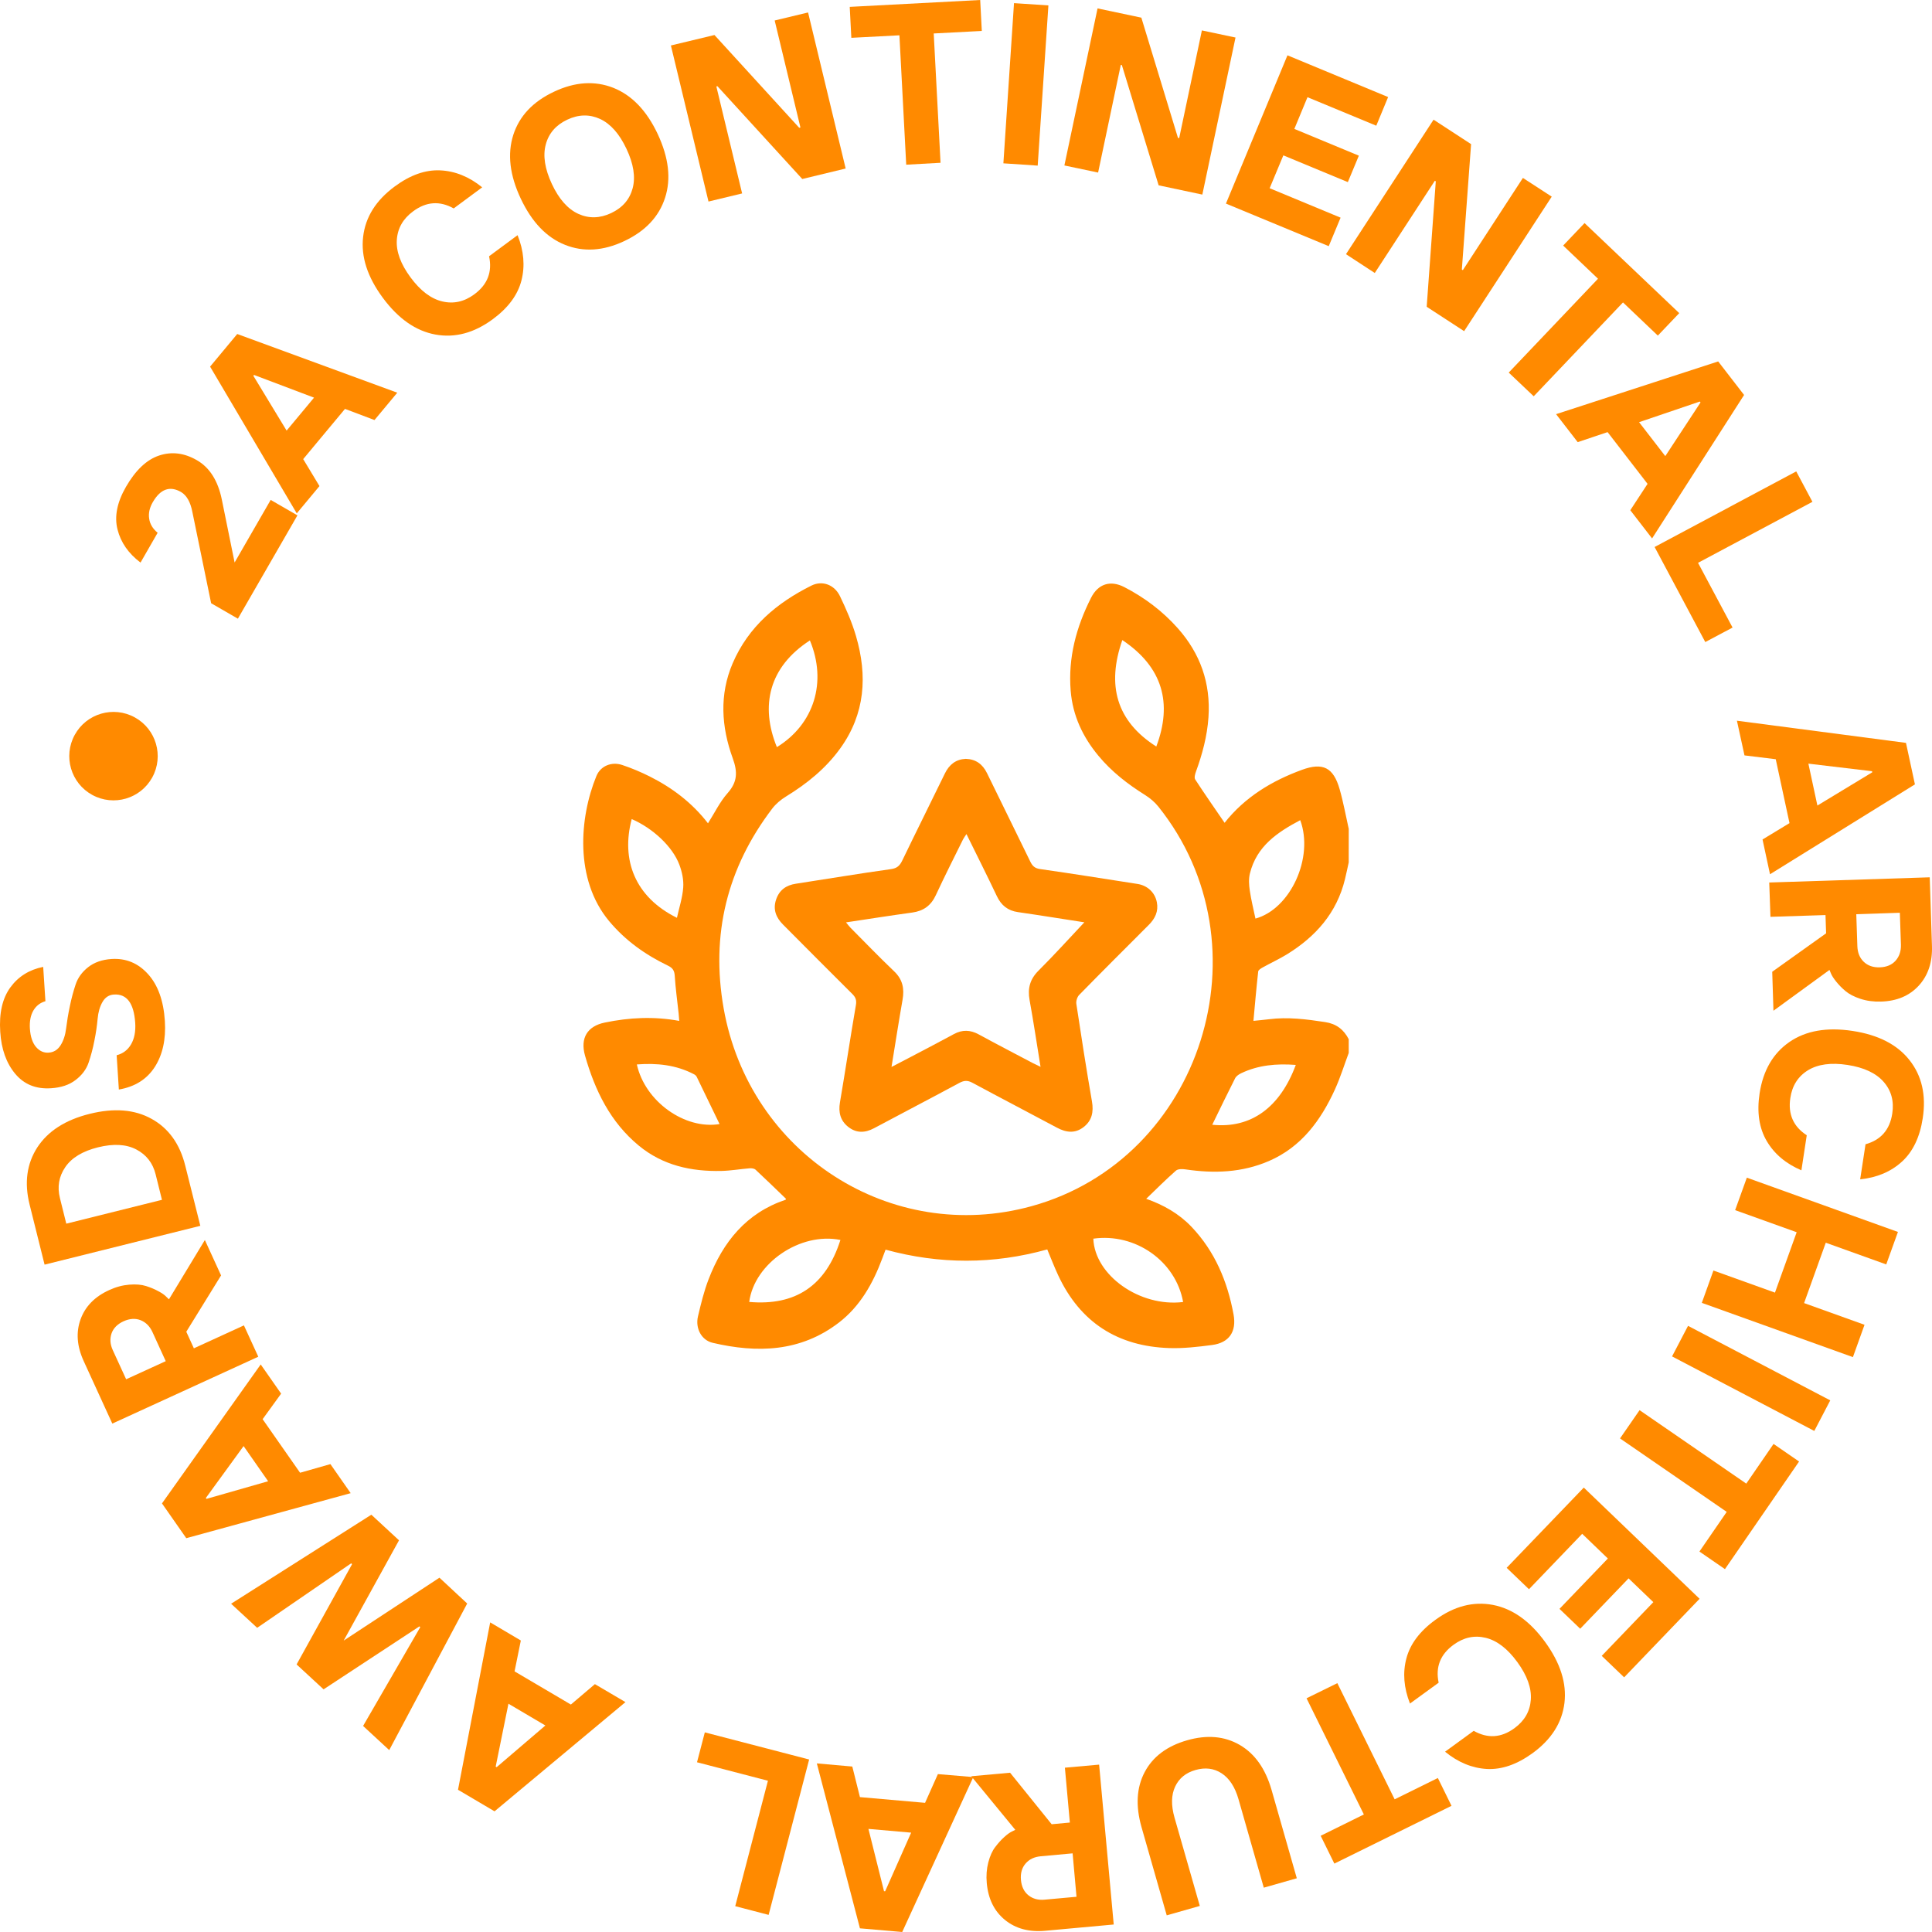 <svg width="106" height="106" viewBox="0 0 106 106" fill="none" xmlns="http://www.w3.org/2000/svg">
<path d="M13.052 33.944L11.584 33.097L10.553 28.082C10.448 27.541 10.242 27.181 9.936 26.996C9.32 26.64 8.8 26.828 8.381 27.554C8.205 27.86 8.138 28.162 8.184 28.455C8.226 28.753 8.381 29.009 8.649 29.231L7.71 30.866C7.047 30.367 6.628 29.764 6.448 29.051C6.267 28.338 6.423 27.558 6.913 26.707C7.441 25.793 8.049 25.218 8.733 24.992C9.421 24.765 10.108 24.849 10.8 25.248C11.501 25.65 11.958 26.371 12.171 27.411L12.872 30.862L14.851 27.428L16.319 28.275L13.052 33.944Z" fill="#FF8A00"/>
<path d="M16.282 28.166L11.527 20.115L13.016 18.325L21.797 21.545L20.547 23.046L18.928 22.434L16.635 25.189L17.528 26.669L16.282 28.166ZM15.725 23.625L17.23 21.817L13.938 20.572L13.901 20.618L15.725 23.625Z" fill="#FF8A00"/>
<path d="M27.035 17.515C26.011 18.27 24.959 18.551 23.885 18.354C22.812 18.157 21.852 17.486 21.005 16.341C20.158 15.197 19.797 14.081 19.923 12.995C20.049 11.909 20.627 10.991 21.655 10.232C22.506 9.603 23.336 9.309 24.154 9.347C24.967 9.385 25.739 9.695 26.456 10.278L24.892 11.435C24.129 11.008 23.386 11.058 22.665 11.595C22.112 12.001 21.814 12.525 21.772 13.163C21.73 13.8 21.982 14.484 22.523 15.217C23.064 15.951 23.646 16.392 24.267 16.538C24.888 16.685 25.475 16.555 26.028 16.144C26.749 15.612 27.018 14.916 26.833 14.06L28.397 12.903C28.741 13.762 28.812 14.589 28.611 15.381C28.41 16.178 27.886 16.886 27.035 17.515Z" fill="#FF8A00"/>
<path d="M36.489 10.852C36.153 11.892 35.407 12.681 34.254 13.226C33.1 13.771 32.014 13.838 31.004 13.435C29.989 13.033 29.18 12.186 28.572 10.898C27.964 9.611 27.83 8.445 28.161 7.405C28.496 6.365 29.238 5.577 30.396 5.032C31.549 4.487 32.635 4.42 33.65 4.818C34.664 5.221 35.478 6.064 36.086 7.355C36.69 8.651 36.828 9.812 36.489 10.852ZM31.729 11.733C32.308 11.997 32.912 11.984 33.532 11.691C34.153 11.397 34.547 10.944 34.711 10.328C34.874 9.712 34.761 8.99 34.371 8.164C33.981 7.338 33.499 6.793 32.92 6.525C32.341 6.261 31.742 6.273 31.121 6.567C30.501 6.86 30.107 7.313 29.943 7.93C29.779 8.546 29.893 9.267 30.278 10.093C30.664 10.919 31.151 11.469 31.729 11.733Z" fill="#FF8A00"/>
<path d="M38.872 11.058L36.809 2.495L39.199 1.921L43.849 7.011L43.916 6.994L42.503 1.124L44.335 0.684L46.398 9.246L44.017 9.821L39.362 4.73L39.303 4.743L40.717 10.613L38.872 11.058Z" fill="#FF8A00"/>
<path d="M49.72 9.036L49.347 1.937L46.709 2.075L46.621 0.377L53.779 -0L53.867 1.698L51.229 1.836L51.603 8.931L49.72 9.036Z" fill="#FF8A00"/>
<path d="M55.051 8.961L55.634 0.172L57.521 0.298L56.934 9.087L55.051 8.961Z" fill="#FF8A00"/>
<path d="M58.398 9.078L60.218 0.461L62.621 0.969L64.629 7.564L64.697 7.577L65.942 1.669L67.787 2.059L65.967 10.676L63.569 10.168L61.552 3.572L61.493 3.56L60.248 9.468L58.398 9.078Z" fill="#FF8A00"/>
<path d="M67.262 11.17L70.637 3.035L76.16 5.325L75.51 6.897L71.736 5.333L71.015 7.073L74.554 8.541L73.95 9.992L70.411 8.524L69.66 10.327L73.552 11.942L72.902 13.506L67.262 11.17Z" fill="#FF8A00"/>
<path d="M73.848 13.946L78.653 6.566L80.712 7.908L80.205 14.785L80.259 14.823L83.555 9.762L85.136 10.789L80.33 18.169L78.276 16.831L78.775 9.95L78.724 9.917L75.428 14.978L73.848 13.946Z" fill="#FF8A00"/>
<path d="M82.777 20.442L87.675 15.293L85.763 13.473L86.937 12.24L92.132 17.18L90.958 18.413L89.046 16.593L84.148 21.742L82.777 20.442Z" fill="#FF8A00"/>
<path d="M85.375 22.723L94.269 19.83L95.69 21.67L90.642 29.541L89.447 27.994L90.394 26.547L88.201 23.708L86.562 24.258L85.375 22.723ZM89.929 23.163L91.367 25.025L93.3 22.081L93.262 22.031L89.929 23.163Z" fill="#FF8A00"/>
<path d="M90.781 30.011L98.551 25.864L99.44 27.533L93.163 30.879L95.058 34.431L93.561 35.227L90.781 30.011Z" fill="#FF8A00"/>
<path d="M95.297 39.542L104.572 40.758L105.063 43.035L97.112 47.966L96.702 46.058L98.182 45.161L97.427 41.655L95.712 41.445L95.297 39.542ZM99.218 41.898L99.712 44.196L102.723 42.372L102.71 42.313L99.218 41.898Z" fill="#FF8A00"/>
<path d="M97.07 48.419L105.876 48.134L105.998 51.908C106.027 52.797 105.784 53.518 105.276 54.075C104.765 54.633 104.073 54.927 103.205 54.952C102.794 54.965 102.417 54.914 102.073 54.801C101.729 54.688 101.456 54.545 101.255 54.377C101.054 54.21 100.886 54.034 100.744 53.858C100.601 53.681 100.505 53.53 100.454 53.405L100.375 53.216L97.301 55.455L97.234 53.316L100.19 51.207L100.157 50.205L97.137 50.302L97.07 48.419ZM101.846 50.159L101.905 51.916C101.918 52.268 102.031 52.553 102.253 52.767C102.475 52.981 102.769 53.086 103.138 53.073C103.507 53.061 103.796 52.939 104.002 52.709C104.207 52.478 104.304 52.189 104.295 51.836L104.236 50.079L101.846 50.159Z" fill="#FF8A00"/>
<path d="M96.541 59.988C96.734 58.73 97.279 57.791 98.176 57.17C99.078 56.549 100.231 56.348 101.64 56.562C103.049 56.776 104.093 57.308 104.768 58.168C105.443 59.023 105.686 60.084 105.493 61.346C105.334 62.39 104.952 63.187 104.349 63.736C103.745 64.286 102.982 64.609 102.059 64.705L102.353 62.78C103.196 62.546 103.686 61.984 103.82 61.095C103.925 60.415 103.766 59.833 103.346 59.355C102.927 58.877 102.265 58.566 101.363 58.428C100.462 58.289 99.736 58.39 99.195 58.721C98.654 59.053 98.327 59.564 98.227 60.243C98.092 61.128 98.394 61.812 99.128 62.286L98.835 64.21C97.983 63.846 97.35 63.313 96.935 62.608C96.52 61.904 96.382 61.036 96.541 59.988Z" fill="#FF8A00"/>
<path d="M95.841 64.613L104.131 67.591L103.489 69.373L100.172 68.182L98.982 71.494L102.298 72.685L101.661 74.459L93.371 71.482L94.008 69.708L97.384 70.92L98.575 67.607L95.199 66.395L95.841 64.613Z" fill="#FF8A00"/>
<path d="M92.615 72.743L100.418 76.832L99.542 78.509L91.738 74.42L92.615 72.743Z" fill="#FF8A00"/>
<path d="M89.956 77.369L95.81 81.399L97.307 79.222L98.707 80.187L94.64 86.091L93.24 85.126L94.737 82.95L88.883 78.92L89.956 77.369Z" fill="#FF8A00"/>
<path d="M86.895 81.617L93.248 87.718L89.109 92.028L87.88 90.85L90.711 87.902L89.352 86.598L86.698 89.361L85.562 88.271L88.216 85.508L86.807 84.153L83.888 87.194L82.664 86.019L86.895 81.617Z" fill="#FF8A00"/>
<path d="M78.752 88.875C79.779 88.124 80.831 87.852 81.905 88.053C82.978 88.258 83.934 88.933 84.773 90.087C85.612 91.24 85.964 92.355 85.834 93.437C85.7 94.519 85.117 95.437 84.085 96.188C83.23 96.808 82.395 97.097 81.582 97.056C80.769 97.01 80.001 96.695 79.284 96.108L80.856 94.963C81.62 95.395 82.362 95.349 83.087 94.821C83.645 94.414 83.943 93.894 83.989 93.257C84.035 92.619 83.788 91.931 83.251 91.194C82.714 90.456 82.135 90.011 81.515 89.86C80.894 89.709 80.307 89.835 79.749 90.242C79.024 90.77 78.751 91.462 78.932 92.322L77.359 93.466C77.02 92.602 76.953 91.776 77.162 90.988C77.368 90.204 77.896 89.495 78.752 88.875Z" fill="#FF8A00"/>
<path d="M73.374 92.347L76.518 98.721L78.888 97.551L79.638 99.077L73.21 102.247L72.459 100.721L74.829 99.551L71.684 93.177L73.374 92.347Z" fill="#FF8A00"/>
<path d="M62.805 97.224C63.254 96.377 64.03 95.798 65.124 95.484C66.218 95.169 67.183 95.253 68.017 95.735C68.847 96.217 69.43 97.039 69.766 98.209L71.15 103.052L69.338 103.568L67.954 98.725C67.761 98.046 67.451 97.572 67.028 97.295C66.604 97.018 66.126 96.96 65.594 97.111C65.061 97.261 64.688 97.567 64.474 98.025C64.26 98.482 64.248 99.048 64.441 99.727L65.828 104.57L64.013 105.086L62.629 100.243C62.298 99.077 62.356 98.071 62.805 97.224Z" fill="#FF8A00"/>
<path d="M60.304 96.817L61.105 105.589L57.344 105.933C56.459 106.013 55.725 105.816 55.138 105.338C54.551 104.86 54.22 104.189 54.14 103.321C54.102 102.914 54.132 102.532 54.224 102.18C54.316 101.828 54.442 101.547 54.602 101.341C54.761 101.132 54.92 100.951 55.088 100.801C55.256 100.645 55.398 100.545 55.52 100.486L55.704 100.394L53.289 97.454L55.419 97.261L57.7 100.088L58.698 99.995L58.426 96.985L60.304 96.817ZM58.849 101.685L57.101 101.845C56.748 101.878 56.472 102.008 56.27 102.243C56.069 102.474 55.981 102.776 56.015 103.145C56.048 103.514 56.187 103.794 56.426 103.987C56.669 104.18 56.962 104.26 57.315 104.226L59.063 104.067L58.849 101.685Z" fill="#FF8A00"/>
<path d="M53.4 97.5L49.5 106L47.181 105.799L44.816 96.75L46.762 96.922L47.181 98.599L50.754 98.913L51.458 97.337L53.4 97.5ZM49.991 100.549L47.647 100.343L48.502 103.761L48.565 103.765L49.991 100.549Z" fill="#FF8A00"/>
<path d="M44.394 96.536L42.171 105.061L40.339 104.583L42.133 97.701L38.242 96.687L38.67 95.047L44.394 96.536Z" fill="#FF8A00"/>
<path d="M34.316 93.387L27.133 99.379L25.129 98.196L26.894 89.013L28.576 90.007L28.232 91.701L31.322 93.521L32.639 92.401L34.316 93.387ZM29.922 94.67L27.896 93.475L27.196 96.926L27.251 96.955L29.922 94.67Z" fill="#FF8A00"/>
<path d="M25.633 87.978L21.355 96.02L19.921 94.695L23.058 89.274L23.012 89.232L17.753 92.687L16.273 91.32L19.317 85.818L19.267 85.772L14.11 89.311L12.68 87.99L20.374 83.105L21.892 84.51L18.856 90.012L24.11 86.561L25.633 87.978Z" fill="#FF8A00"/>
<path d="M19.24 81.923L10.22 84.393L8.887 82.485L14.304 74.861L15.424 76.463L14.409 77.864L16.464 80.803L18.128 80.329L19.24 81.923ZM14.711 81.269L13.365 79.34L11.294 82.187L11.327 82.237L14.711 81.269Z" fill="#FF8A00"/>
<path d="M14.171 74.437L6.162 78.106L4.59 74.672C4.221 73.863 4.162 73.104 4.418 72.391C4.674 71.678 5.198 71.141 5.99 70.781C6.364 70.609 6.728 70.513 7.093 70.483C7.458 70.454 7.76 70.479 8.012 70.559C8.263 70.638 8.485 70.731 8.683 70.84C8.884 70.945 9.031 71.049 9.123 71.146L9.27 71.288L11.24 68.034L12.129 69.976L10.221 73.066L10.637 73.976L13.383 72.718L14.171 74.437ZM9.093 74.681L8.364 73.083C8.217 72.764 7.999 72.546 7.714 72.433C7.429 72.32 7.114 72.341 6.779 72.492C6.443 72.647 6.221 72.869 6.12 73.159C6.02 73.452 6.041 73.758 6.188 74.077L6.921 75.674L9.093 74.681Z" fill="#FF8A00"/>
<path d="M10.991 67.255L2.446 69.385L1.624 66.089C1.326 64.894 1.469 63.85 2.047 62.952C2.63 62.059 3.586 61.443 4.92 61.112C6.253 60.78 7.389 60.868 8.32 61.388C9.251 61.904 9.868 62.76 10.165 63.959L10.991 67.255ZM8.886 65.829L8.538 64.428C8.383 63.808 8.031 63.355 7.478 63.066C6.924 62.776 6.224 62.739 5.377 62.948C4.53 63.158 3.93 63.523 3.582 64.034C3.23 64.55 3.133 65.116 3.289 65.737L3.637 67.137L8.886 65.829Z" fill="#FF8A00"/>
<path d="M9.046 56.021C9.108 57.028 8.924 57.866 8.492 58.541C8.056 59.216 7.402 59.627 6.521 59.778L6.4 57.896C6.748 57.807 7.012 57.606 7.192 57.296C7.372 56.986 7.448 56.596 7.419 56.126C7.347 55.04 6.957 54.52 6.249 54.566C5.98 54.583 5.771 54.717 5.624 54.973C5.477 55.224 5.389 55.535 5.356 55.9C5.322 56.264 5.268 56.663 5.179 57.095C5.096 57.531 4.987 57.929 4.861 58.302C4.735 58.671 4.496 58.99 4.148 59.254C3.8 59.523 3.351 59.673 2.798 59.707C1.976 59.761 1.322 59.497 0.835 58.914C0.349 58.332 0.072 57.564 0.013 56.608C-0.054 55.585 0.131 54.776 0.567 54.176C1.003 53.577 1.603 53.203 2.37 53.048L2.492 54.931C2.202 55.015 1.98 55.187 1.829 55.447C1.678 55.707 1.615 56.038 1.64 56.436C1.67 56.881 1.783 57.216 1.976 57.443C2.173 57.669 2.404 57.774 2.672 57.753C2.949 57.736 3.167 57.598 3.326 57.346C3.485 57.09 3.586 56.784 3.628 56.42C3.674 56.055 3.737 55.656 3.829 55.22C3.917 54.784 4.026 54.386 4.148 54.017C4.27 53.648 4.5 53.329 4.836 53.065C5.171 52.801 5.599 52.65 6.119 52.616C6.907 52.566 7.574 52.839 8.119 53.442C8.664 54.042 8.974 54.902 9.046 56.021Z" fill="#FF8A00"/>
<ellipse cx="6.227" cy="41.486" rx="2.426" ry="2.426" transform="rotate(-151.262 6.227 41.486)" fill="#FF8A00"/>
<g clip-path="url(#clip0_3167_995)">
<path d="M74 45.481C73.836 44.754 73.705 44.016 73.5 43.301C73.159 42.105 72.581 41.817 71.432 42.237C69.773 42.844 68.298 43.738 67.188 45.143C66.638 44.34 66.094 43.562 65.575 42.765C65.515 42.674 65.565 42.478 65.612 42.349C65.966 41.381 66.231 40.397 66.303 39.359C66.431 37.475 65.851 35.853 64.616 34.464C63.781 33.525 62.795 32.785 61.688 32.213C60.923 31.818 60.249 32.031 59.861 32.798C59.053 34.397 58.596 36.079 58.743 37.898C58.854 39.267 59.409 40.436 60.269 41.47C60.992 42.341 61.868 43.019 62.818 43.614C63.09 43.785 63.353 44.003 63.553 44.254C69.656 51.873 65.934 63.6 56.602 66.176C48.892 68.304 41.108 63.3 39.702 55.316C38.989 51.263 39.896 47.618 42.363 44.371C42.565 44.105 42.84 43.874 43.124 43.701C44.271 42.998 45.304 42.166 46.102 41.059C47.467 39.165 47.602 37.077 46.966 34.902C46.746 34.148 46.426 33.418 46.086 32.71C45.782 32.079 45.117 31.832 44.521 32.128C42.632 33.069 41.065 34.376 40.199 36.389C39.458 38.115 39.579 39.886 40.2 41.597C40.478 42.36 40.462 42.904 39.919 43.516C39.496 43.994 39.208 44.597 38.844 45.171C37.977 44.047 36.886 43.223 35.648 42.601C35.16 42.357 34.653 42.143 34.137 41.971C33.557 41.778 32.952 42.017 32.722 42.577C31.786 44.858 31.516 48.251 33.415 50.532C34.306 51.602 35.409 52.385 36.644 52.979C36.899 53.102 37.001 53.242 37.02 53.535C37.063 54.228 37.16 54.917 37.234 55.608C37.247 55.728 37.254 55.85 37.267 56.012C35.876 55.755 34.523 55.825 33.178 56.104C32.225 56.301 31.825 56.955 32.097 57.915C32.642 59.834 33.492 61.575 35.053 62.859C36.371 63.944 37.929 64.282 39.582 64.244C40.1 64.232 40.614 64.14 41.131 64.099C41.238 64.09 41.382 64.109 41.454 64.176C42.018 64.7 42.569 65.239 43.127 65.776C43.121 65.785 43.112 65.822 43.092 65.828C40.954 66.549 39.667 68.132 38.876 70.191C38.624 70.847 38.455 71.54 38.294 72.227C38.143 72.871 38.478 73.528 39.1 73.674C41.541 74.245 43.913 74.181 46.015 72.573C47.187 71.677 47.892 70.421 48.406 69.046C48.463 68.892 48.521 68.74 48.587 68.563C51.554 69.374 54.505 69.374 57.458 68.55C57.658 69.028 57.841 69.504 58.056 69.966C59.272 72.576 61.343 73.865 64.137 73.962C64.923 73.989 65.719 73.897 66.501 73.794C67.437 73.672 67.853 73.064 67.679 72.116C67.345 70.304 66.656 68.661 65.379 67.316C64.681 66.581 63.827 66.104 62.887 65.773C63.436 65.246 63.961 64.717 64.517 64.228C64.629 64.129 64.871 64.133 65.043 64.159C66.609 64.391 68.148 64.339 69.627 63.697C71.393 62.931 72.463 61.481 73.241 59.775C73.537 59.126 73.749 58.438 73.999 57.769C73.999 57.517 73.999 57.267 73.999 57.016C73.722 56.482 73.314 56.169 72.705 56.077C71.677 55.92 70.653 55.788 69.613 55.922C69.334 55.957 69.054 55.981 68.77 56.01C68.856 55.085 68.932 54.192 69.032 53.3C69.042 53.215 69.188 53.129 69.287 53.074C69.73 52.828 70.191 52.617 70.621 52.352C72.181 51.388 73.34 50.095 73.792 48.24C73.866 47.934 73.93 47.626 73.998 47.319C74 46.707 74 46.094 74 45.481ZM68.881 50.399C68.775 49.886 68.645 49.377 68.57 48.86C68.525 48.555 68.503 48.222 68.575 47.929C68.945 46.422 70.087 45.662 71.338 44.999C72.096 47.05 70.803 49.872 68.881 50.399ZM46.11 68.031C45.304 70.562 43.63 71.652 41.106 71.431C41.387 69.309 43.909 67.583 46.11 68.031ZM42.624 40.992C41.698 38.727 42.182 36.595 44.435 35.137C45.386 37.41 44.668 39.735 42.624 40.992ZM61.577 35.118C63.793 36.598 64.338 38.581 63.441 40.958C61.247 39.563 60.71 37.591 61.577 35.118ZM34.659 44.938C35.811 45.436 36.906 46.449 37.277 47.452C37.422 47.84 37.516 48.286 37.485 48.694C37.444 49.254 37.262 49.804 37.14 50.356C34.836 49.217 34.063 47.181 34.659 44.938ZM64.912 71.435C62.54 71.728 60.061 69.97 59.986 67.96C62.288 67.636 64.51 69.192 64.912 71.435ZM71.094 58.427C70.237 60.743 68.652 61.932 66.51 61.71C66.924 60.863 67.336 60.005 67.766 59.159C67.828 59.038 67.974 58.942 68.102 58.881C69.042 58.435 70.037 58.346 71.094 58.427ZM39.479 61.672C37.576 61.987 35.389 60.435 34.941 58.401C36.038 58.317 37.089 58.423 38.076 58.939C38.134 58.969 38.194 59.019 38.223 59.076C38.645 59.941 39.062 60.809 39.479 61.672Z" fill="#FF8A00"/>
<path d="M52.988 41.634C52.447 41.661 52.083 41.942 51.843 42.434C51.068 44.027 50.276 45.612 49.506 47.207C49.369 47.492 49.224 47.638 48.882 47.685C47.139 47.927 45.404 48.22 43.665 48.486C43.129 48.567 42.754 48.833 42.578 49.363C42.399 49.905 42.582 50.346 42.958 50.724C44.223 51.996 45.487 53.267 46.759 54.531C46.94 54.711 47.007 54.867 46.96 55.142C46.654 56.92 46.387 58.706 46.084 60.486C45.991 61.036 46.111 61.488 46.536 61.825C46.98 62.178 47.459 62.165 47.955 61.9C49.513 61.067 51.081 60.253 52.636 59.414C52.893 59.276 53.087 59.264 53.35 59.406C54.893 60.239 56.449 61.044 57.994 61.872C58.497 62.141 58.984 62.2 59.452 61.838C59.911 61.482 60.011 61.006 59.91 60.426C59.601 58.647 59.324 56.864 59.054 55.078C59.031 54.923 59.101 54.697 59.21 54.587C60.474 53.296 61.753 52.019 63.031 50.742C63.374 50.399 63.566 50.002 63.472 49.506C63.368 48.963 62.954 48.581 62.404 48.497C60.624 48.221 58.846 47.934 57.063 47.681C56.77 47.64 56.642 47.507 56.525 47.267C55.739 45.649 54.941 44.038 54.153 42.42C53.911 41.924 53.539 41.653 52.988 41.634ZM57.09 58.533C56.914 58.448 56.792 58.392 56.672 58.33C55.678 57.806 54.681 57.288 53.695 56.751C53.234 56.5 52.796 56.486 52.333 56.737C51.551 57.162 50.761 57.572 49.973 57.987C49.64 58.162 49.306 58.334 48.913 58.539C49.122 57.26 49.308 56.054 49.519 54.852C49.626 54.246 49.527 53.743 49.065 53.3C48.247 52.52 47.462 51.705 46.664 50.902C46.585 50.823 46.52 50.73 46.417 50.607C47.677 50.418 48.863 50.23 50.053 50.067C50.66 49.983 51.076 49.691 51.343 49.117C51.82 48.088 52.334 47.075 52.836 46.057C52.881 45.966 52.945 45.886 53.025 45.762C53.6 46.931 54.16 48.042 54.693 49.167C54.935 49.678 55.303 49.966 55.848 50.043C56.469 50.131 57.09 50.23 57.71 50.325C58.32 50.418 58.931 50.514 59.493 50.603C58.652 51.495 57.84 52.397 56.982 53.251C56.51 53.721 56.372 54.227 56.489 54.871C56.704 56.06 56.883 57.254 57.09 58.533Z" fill="#FF8A00"/>
</g>
<defs>
<clipPath id="clip0_3167_995">
<rect width="42" height="42" fill="white" transform="matrix(-1 0 0 1 74 32.001)"/>
</clipPath>
</defs>
</svg>
